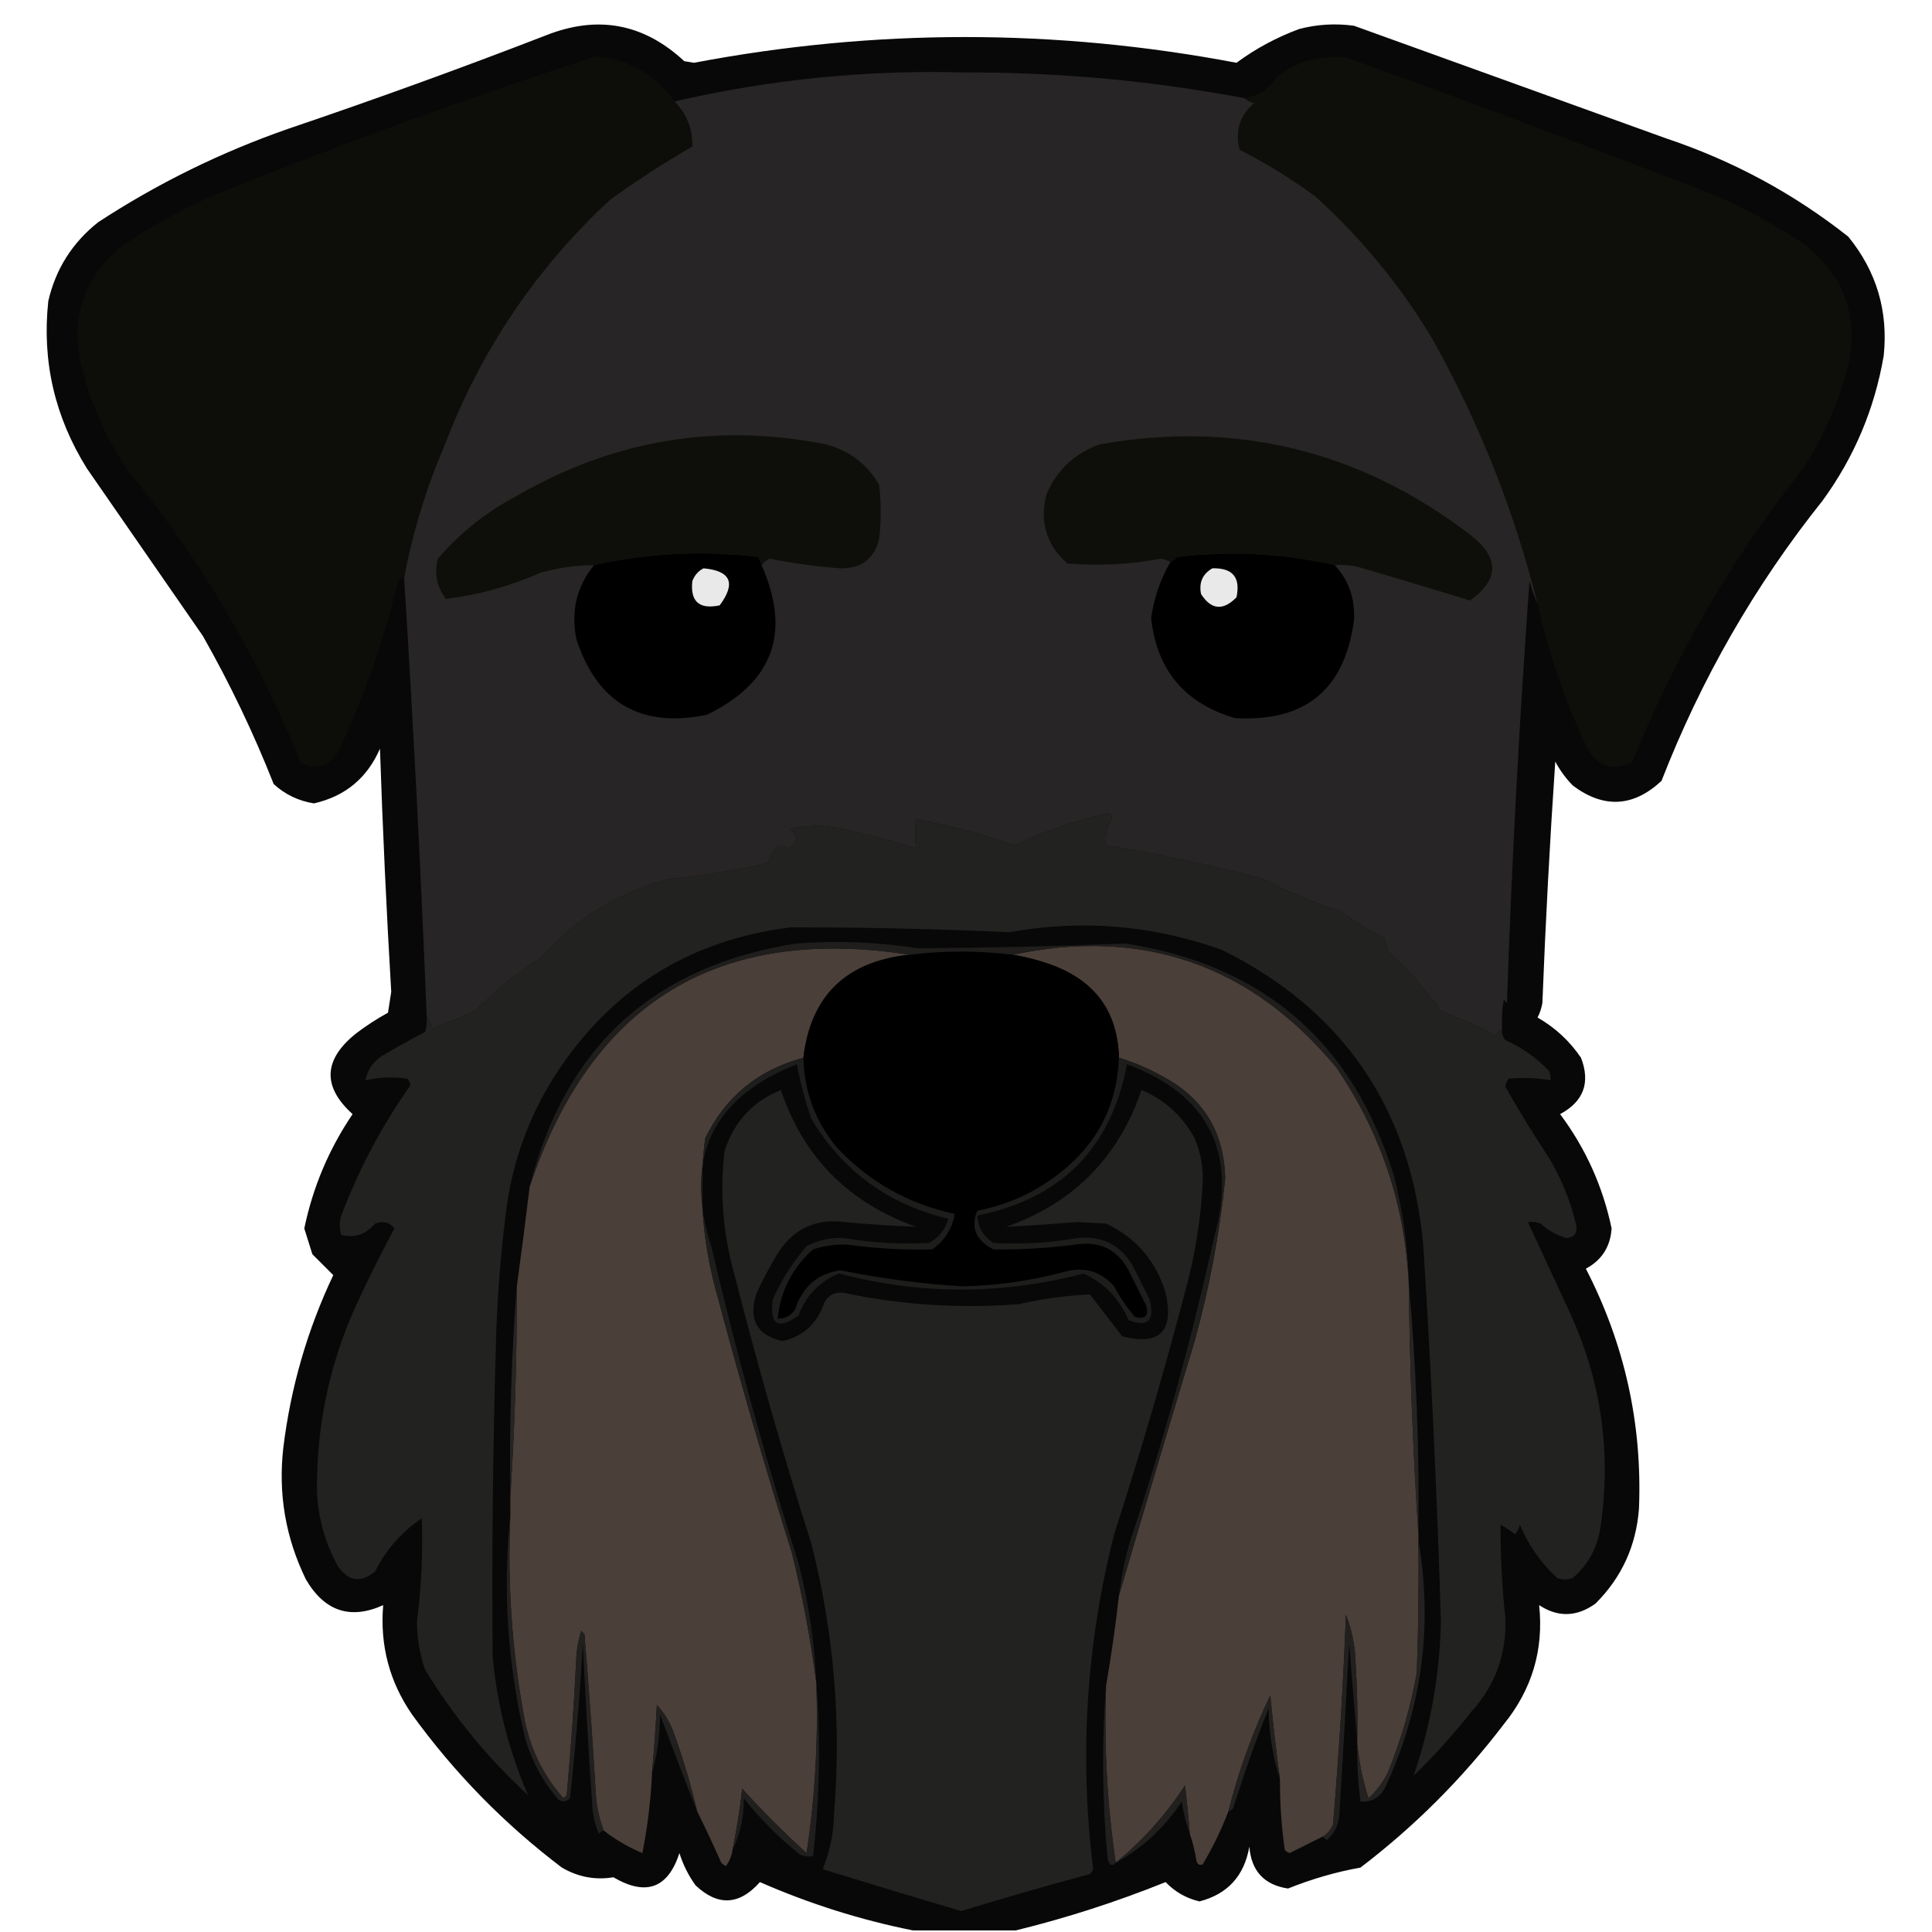 <?xml version="1.0" encoding="UTF-8"?>
<!DOCTYPE svg PUBLIC "-//W3C//DTD SVG 1.1//EN" "http://www.w3.org/Graphics/SVG/1.1/DTD/svg11.dtd">
<svg xmlns="http://www.w3.org/2000/svg" version="1.1" width="600px" height="600px" style="shape-rendering:geometricPrecision; text-rendering:geometricPrecision; image-rendering:optimizeQuality; fill-rule:evenodd; clip-rule:evenodd" xmlns:xlink="http://www.w3.org/1999/xlink">
<g><path style="opacity:0.966" fill="#000000" d="M 315.5,599.5 C 304.833,599.5 294.167,599.5 283.5,599.5C 267.244,596.25 251.41,591.25 236,584.5C 229.609,591.715 222.943,592.049 216,585.5C 213.806,582.446 212.139,579.112 211,575.5C 207.448,586.441 200.614,588.941 190.5,583C 184.9,583.939 179.567,582.939 174.5,580C 156.627,566.461 141.127,550.627 128,532.5C 120.954,522.319 117.954,510.986 119,498.5C 108.788,503.083 100.788,500.417 95,490.5C 88.673,477.538 86.34,463.871 88,449.5C 90.294,430.82 95.461,412.987 103.5,396C 101.4,393.9 99.233,391.733 97,389.5C 96.166,386.828 95.332,384.161 94.5,381.5C 97.171,368.66 102.172,356.827 109.5,346C 100.072,337.473 100.406,329.14 110.5,321C 113.663,318.584 116.996,316.418 120.5,314.5C 120.833,312.333 121.167,310.167 121.5,308C 120.015,282.849 118.848,257.682 118,232.5C 114.034,241.634 107.2,247.3 97.5,249.5C 92.697,248.737 88.531,246.737 85,243.5C 78.757,227.68 71.424,212.347 63,197.5C 51,180.167 39,162.833 27,145.5C 16.986,129.452 12.986,112.119 15,93.5C 17.297,83.533 22.464,75.366 30.5,69C 48.936,56.949 68.602,47.283 89.5,40C 116.383,30.89 143.049,21.224 169.5,11C 185.577,4.606 199.91,7.272 212.5,19C 213.5,19.167 214.5,19.333 215.5,19.5C 271.665,8.841 327.832,8.841 384,19.5C 389.913,15.123 396.413,11.623 403.5,9C 409.097,7.544 414.763,7.211 420.5,8C 452.822,19.663 485.156,31.33 517.5,43C 538.201,49.93 557.034,60.097 574,73.5C 582.779,84.277 586.446,96.61 585,110.5C 582.163,127.02 575.83,142.02 566,155.5C 545.009,181.79 528.343,210.79 516,242.5C 507.256,250.648 498.09,251.148 488.5,244C 486.3,241.766 484.467,239.266 483,236.5C 481.307,261.468 479.973,286.468 479,311.5C 478.727,313.101 478.227,314.601 477.5,316C 482.954,319.12 487.454,323.287 491,328.5C 493.972,336.252 491.805,342.086 484.5,346C 492.433,356.62 497.766,368.453 500.5,381.5C 500.115,387.191 497.448,391.357 492.5,394C 504.556,417.391 510.056,442.224 509,468.5C 508.133,480.063 503.633,489.896 495.5,498C 489.7,502.176 483.866,502.343 478,498.5C 479.46,512.319 475.794,524.652 467,535.5C 454.167,552.333 439.333,567.167 422.5,580C 414.929,581.349 407.429,583.515 400,586.5C 392.593,585.375 388.593,581.041 388,573.5C 386.412,582.582 381.245,588.249 372.5,590.5C 368.37,589.523 364.87,587.523 362,584.5C 346.744,590.642 331.244,595.642 315.5,599.5 Z"/></g>
<g><path style="opacity:1" fill="#0d0e0a" d="M 209.5,31.5 C 213.304,35.434 215.137,40.101 215,45.5C 206.251,50.575 197.751,56.075 189.5,62C 166.368,83.469 149.201,108.969 138,138.5C 132.306,151.746 128.139,165.413 125.5,179.5C 124.503,179.47 123.836,179.97 123.5,181C 119.118,199.147 112.951,216.647 105,233.5C 102.075,238.062 98.242,239.229 93.5,237C 80.177,204.047 62.344,173.88 40,146.5C 32.874,136.127 27.874,124.793 25,112.5C 22.012,97.454 26.512,85.287 38.5,76C 46.985,70.253 55.985,65.253 65.5,61C 104.852,45.106 144.685,30.606 185,17.5C 195.358,18.427 203.525,23.093 209.5,31.5 Z"/></g>
<g><path style="opacity:1" fill="#0e0f0a" d="M 477.5,187.5 C 470.353,158.929 459.52,131.595 445,105.5C 435.102,88.922 422.935,74.089 408.5,61C 401.052,55.527 393.219,50.694 385,46.5C 383.491,40.716 384.991,35.883 389.5,32C 388.263,31.768 387.263,31.268 386.5,30.5C 390.678,29.855 394.011,27.688 396.5,24C 402.987,18.878 410.32,16.878 418.5,18C 457.021,31.878 495.354,46.212 533.5,61C 542.984,65.239 551.984,70.239 560.5,76C 572.698,85.584 577.198,98.084 574,113.5C 570.972,124.889 566.305,135.556 560,145.5C 538.002,173.142 520.335,203.476 507,236.5C 501.203,239.621 496.536,238.288 493,232.5C 486.044,217.791 480.878,202.791 477.5,187.5 Z"/></g>
<g><path style="opacity:1" fill="#272525" d="M 386.5,30.5 C 387.263,31.268 388.263,31.768 389.5,32C 384.991,35.883 383.491,40.716 385,46.5C 393.219,50.694 401.052,55.527 408.5,61C 422.935,74.089 435.102,88.922 445,105.5C 459.52,131.595 470.353,158.929 477.5,187.5C 476.531,185.337 475.698,183.004 475,180.5C 471.815,224.121 469.482,267.787 468,311.5C 467.667,311.167 467.333,310.833 467,310.5C 466.502,313.482 466.335,316.482 466.5,319.5C 465.849,320.091 465.182,320.757 464.5,321.5C 458.958,318.709 453.291,316.209 447.5,314C 442.742,307.238 437.242,301.071 431,295.5C 430.667,294.167 430.333,292.833 430,291.5C 425.233,289.062 420.733,286.229 416.5,283C 408.108,280.43 400.108,277.097 392.5,273C 376.136,268.689 359.803,265.189 343.5,262.5C 343.156,259.38 343.823,256.547 345.5,254C 345.167,253.5 344.833,253 344.5,252.5C 334.301,254.733 324.468,258.066 315,262.5C 305.119,259.02 294.952,256.353 284.5,254.5C 284.124,257.373 284.124,260.373 284.5,263.5C 276.342,260.898 268.009,258.732 259.5,257C 254.798,256.172 250.131,256.338 245.5,257.5C 248.284,259.952 247.951,261.952 244.5,263.5C 243.549,262.674 242.549,262.508 241.5,263C 240.13,264.441 239.13,266.108 238.5,268C 228.288,270.383 217.955,272.05 207.5,273C 191.886,277.281 178.886,285.281 168.5,297C 160.921,301.909 153.921,307.575 147.5,314C 143.167,315.833 138.833,317.667 134.5,319.5C 133.828,318.051 133.161,316.718 132.5,315.5C 130.69,270.14 128.356,224.807 125.5,179.5C 128.139,165.413 132.306,151.746 138,138.5C 149.201,108.969 166.368,83.469 189.5,62C 197.751,56.075 206.251,50.575 215,45.5C 215.137,40.101 213.304,35.434 209.5,31.5C 239.074,24.66 269.074,21.66 299.5,22.5C 328.78,22.404 357.78,25.071 386.5,30.5 Z"/></g>
<g><path style="opacity:1" fill="#0e0f0a" d="M 236.5,175.5 C 236.217,174.784 235.884,173.951 235.5,173C 218.328,170.899 201.328,171.732 184.5,175.5C 178.722,175.527 173.056,176.36 167.5,178C 158.155,182.119 148.488,184.786 138.5,186C 135.64,182.319 134.807,178.152 136,173.5C 142.904,165.458 151.07,158.958 160.5,154C 190.549,136.58 222.549,131.246 256.5,138C 263.729,139.897 269.229,144.064 273,150.5C 273.667,156.167 273.667,161.833 273,167.5C 271.418,173.633 267.418,176.633 261,176.5C 253.595,175.96 246.262,174.96 239,173.5C 237.989,174.056 237.156,174.722 236.5,175.5 Z"/></g>
<g><path style="opacity:1" fill="#0e0f0a" d="M 414.5,175.5 C 398.335,171.834 382.002,171.001 365.5,173C 364.956,173.717 364.289,174.217 363.5,174.5C 362.584,174.018 361.584,173.685 360.5,173.5C 350.904,175.312 341.237,175.812 331.5,175C 324.963,169.245 322.797,162.078 325,153.5C 328.205,145.964 333.705,140.797 341.5,138C 383.902,130.517 422.235,139.85 456.5,166C 465.721,173.116 465.721,179.949 456.5,186.5C 444.874,182.903 433.207,179.403 421.5,176C 419.19,175.503 416.857,175.337 414.5,175.5 Z"/></g>
<g><path style="opacity:1" fill="#000000" d="M 236.5,175.5 C 245.793,196.453 240.126,211.953 219.5,222C 199,226.168 185.5,218.335 179,198.5C 177.26,189.798 179.093,182.131 184.5,175.5C 201.328,171.732 218.328,170.899 235.5,173C 235.884,173.951 236.217,174.784 236.5,175.5 Z"/></g>
<g><path style="opacity:1" fill="#000000" d="M 414.5,175.5 C 418.835,180.161 420.835,185.828 420.5,192.5C 417.677,214.153 405.344,224.319 383.5,223C 367.911,218.415 359.244,208.082 357.5,192C 358.349,185.772 360.349,179.939 363.5,174.5C 364.289,174.217 364.956,173.717 365.5,173C 382.002,171.001 398.335,171.834 414.5,175.5 Z"/></g>
<g><path style="opacity:1" fill="#e9e9e9" d="M 218.5,176.5 C 226.963,177.271 228.629,181.104 223.5,188C 217.166,189.329 214.332,186.829 215,180.5C 215.69,178.65 216.856,177.316 218.5,176.5 Z"/></g>
<g><path style="opacity:1" fill="#e9e9e9" d="M 376.5,176.5 C 382.82,176.32 385.32,179.32 384,185.5C 379.837,189.747 376.171,189.414 373,184.5C 372.279,180.946 373.446,178.28 376.5,176.5 Z"/></g>
<g><path style="opacity:1" fill="#222221" d="M 466.5,319.5 C 466.33,320.822 466.663,321.989 467.5,323C 472.613,325.306 477.113,328.472 481,332.5C 481.483,333.448 481.649,334.448 481.5,335.5C 477.181,334.751 472.848,334.585 468.5,335C 467.941,335.725 467.608,336.558 467.5,337.5C 471.734,344.962 476.234,352.296 481,359.5C 484.952,366.068 487.785,373.068 489.5,380.5C 489.888,382.955 488.888,384.288 486.5,384.5C 483.473,383.639 480.806,382.139 478.5,380C 477.207,379.51 475.873,379.343 474.5,379.5C 478.633,388.437 482.799,397.437 487,406.5C 497.208,428.165 500.541,450.832 497,474.5C 496.041,480.727 493.207,485.894 488.5,490C 486.833,490.667 485.167,490.667 483.5,490C 478.498,485.329 474.665,479.829 472,473.5C 471.751,474.624 471.251,475.624 470.5,476.5C 469.086,475.376 467.586,474.376 466,473.5C 465.967,483.176 466.467,492.842 467.5,502.5C 467.923,513.641 464.423,523.308 457,531.5C 451.468,538.544 445.468,545.211 439,551.5C 444.297,536.056 447.131,520.056 447.5,503.5C 446.308,464.466 444.475,425.466 442,386.5C 438.027,344.239 417.194,313.739 379.5,295C 358.001,287.301 336.001,285.467 313.5,289.5C 290.923,288.471 268.257,287.971 245.5,288C 215.075,291.775 191.242,306.275 174,331.5C 164.578,345.43 158.912,360.764 157,377.5C 155.338,390.782 154.338,404.116 154,417.5C 153.065,449.831 152.732,482.164 153,514.5C 154.404,529.56 158.071,543.893 164,557.5C 151.443,545.954 140.777,532.954 132,518.5C 130.329,513.643 129.495,508.643 129.5,503.5C 130.864,492.862 131.364,482.195 131,471.5C 124.765,475.737 119.931,481.237 116.5,488C 112.14,491.662 108.307,491.162 105,486.5C 100.106,477.641 97.939,468.141 98.5,458C 98.972,439.31 103.138,421.476 111,404.5C 114.597,396.73 118.43,389.064 122.5,381.5C 120.956,379.554 118.956,379.054 116.5,380C 113.589,383.392 110.089,384.559 106,383.5C 105.333,381.5 105.333,379.5 106,377.5C 111.489,363.017 118.656,349.517 127.5,337C 127.355,336.228 127.022,335.561 126.5,335C 122.129,334.371 117.796,334.537 113.5,335.5C 114.091,332.386 115.758,329.886 118.5,328C 122.919,325.373 127.419,322.873 132,320.5C 132.494,318.866 132.66,317.199 132.5,315.5C 133.161,316.718 133.828,318.051 134.5,319.5C 138.833,317.667 143.167,315.833 147.5,314C 153.921,307.575 160.921,301.909 168.5,297C 178.886,285.281 191.886,277.281 207.5,273C 217.955,272.05 228.288,270.383 238.5,268C 239.13,266.108 240.13,264.441 241.5,263C 242.549,262.508 243.549,262.674 244.5,263.5C 247.951,261.952 248.284,259.952 245.5,257.5C 250.131,256.338 254.798,256.172 259.5,257C 268.009,258.732 276.342,260.898 284.5,263.5C 284.124,260.373 284.124,257.373 284.5,254.5C 294.952,256.353 305.119,259.02 315,262.5C 324.468,258.066 334.301,254.733 344.5,252.5C 344.833,253 345.167,253.5 345.5,254C 343.823,256.547 343.156,259.38 343.5,262.5C 359.803,265.189 376.136,268.689 392.5,273C 400.108,277.097 408.108,280.43 416.5,283C 420.733,286.229 425.233,289.062 430,291.5C 430.333,292.833 430.667,294.167 431,295.5C 437.242,301.071 442.742,307.238 447.5,314C 453.291,316.209 458.958,318.709 464.5,321.5C 465.182,320.757 465.849,320.091 466.5,319.5 Z"/></g>
<g><path style="opacity:1" fill="#4a3f39" d="M 282.5,296.5 C 262.792,298.545 251.792,309.211 249.5,328.5C 235.491,332.241 225.324,340.574 219,353.5C 217.018,368.993 218.018,384.326 222,399.5C 229.392,427.343 237.392,455.01 246,482.5C 249.275,495.832 251.775,509.166 253.5,522.5C 254.154,540.278 253.154,557.944 250.5,575.5C 243.5,569.167 236.833,562.5 230.5,555.5C 229.774,561.922 228.774,568.255 227.5,574.5C 227.229,576.312 226.562,577.978 225.5,579.5C 224.914,579.291 224.414,578.957 224,578.5C 221.575,573.022 219.075,567.688 216.5,562.5C 214.511,554.031 212.011,545.698 209,537.5C 207.834,534.497 206.167,531.83 204,529.5C 203.624,536.518 203.124,543.518 202.5,550.5C 202.12,558.93 201.12,567.263 199.5,575.5C 195.109,573.645 191.109,571.311 187.5,568.5C 186.019,564.681 185.186,560.681 185,556.5C 184.021,540.124 182.854,523.791 181.5,507.5C 181.167,507.167 180.833,506.833 180.5,506.5C 179.682,509.107 179.182,511.774 179,514.5C 178.304,528.877 177.304,543.21 176,557.5C 175.667,557.833 175.333,558.167 175,558.5C 168.881,551.595 164.881,543.595 163,534.5C 159.023,513.352 157.523,492.019 158.5,470.5C 158.5,468.5 158.5,466.5 158.5,464.5C 159.887,443.014 160.554,421.348 160.5,399.5C 161.899,389.314 163.232,378.981 164.5,368.5C 183.633,311.271 222.967,287.271 282.5,296.5 Z"/></g>
<g><path style="opacity:1" fill="#4a3f39" d="M 437.5,398.5 C 437.796,424.685 438.796,450.685 440.5,476.5C 440.5,477.167 440.5,477.833 440.5,478.5C 440.667,492.171 440.5,505.837 440,519.5C 438.085,530.16 435.085,540.493 431,550.5C 429.487,553.524 427.487,556.191 425,558.5C 423.21,552.892 422.043,547.225 421.5,541.5C 421.5,541.167 421.5,540.833 421.5,540.5C 421.666,532.493 421.5,524.493 421,516.5C 420.869,511.306 419.869,506.306 418,501.5C 417.153,523.199 415.82,544.866 414,566.5C 413.31,568.35 412.144,569.684 410.5,570.5C 407.193,572.153 403.86,573.82 400.5,575.5C 399.914,575.291 399.414,574.957 399,574.5C 397.964,567.201 397.464,559.868 397.5,552.5C 396.324,543.863 395.324,535.196 394.5,526.5C 388.977,538.068 384.644,550.068 381.5,562.5C 379.31,568.239 376.644,573.739 373.5,579C 372.4,579.432 371.733,578.932 371.5,577.5C 371.036,574.651 370.369,571.984 369.5,569.5C 369.111,564.496 368.611,559.496 368,554.5C 362.051,563.614 354.884,571.614 346.5,578.5C 343.827,560.417 342.827,542.084 343.5,523.5C 345.094,514.339 346.428,505.006 347.5,495.5C 355.19,469.25 363.024,442.916 371,416.5C 375.581,399.929 378.748,383.096 380.5,366C 380.17,351.334 373.503,340.668 360.5,334C 356.342,331.672 352.008,329.839 347.5,328.5C 347.122,314.574 340.455,305.074 327.5,300C 323.268,298.388 318.934,297.221 314.5,296.5C 355.007,287.947 388.507,299.614 415,331.5C 428.814,351.776 436.314,374.109 437.5,398.5 Z"/></g>
<g><path style="opacity:1" fill="#000000" d="M 314.5,296.5 C 318.934,297.221 323.268,298.388 327.5,300C 340.455,305.074 347.122,314.574 347.5,328.5C 346.959,343.081 340.959,354.914 329.5,364C 321.874,370.145 313.207,374.145 303.5,376C 301.378,381.143 303.045,385.143 308.5,388C 317.019,388.11 325.519,387.61 334,386.5C 341.896,385.282 347.563,388.282 351,395.5C 352.667,398.833 354.333,402.167 356,405.5C 356.833,408.667 355.667,409.833 352.5,409C 349.963,406.094 347.796,402.927 346,399.5C 341.86,394.789 336.694,393.289 330.5,395C 320.181,397.769 309.681,399.269 299,399.5C 286.211,398.735 273.545,397.068 261,394.5C 253.951,395.538 249.284,399.538 247,406.5C 245.736,408.607 243.903,409.607 241.5,409.5C 242.365,400.937 246.032,393.77 252.5,388C 255.88,386.916 259.38,386.416 263,386.5C 271.806,387.719 280.639,388.219 289.5,388C 293.347,385.308 295.68,381.642 296.5,377C 282.156,373.915 269.99,367.081 260,356.5C 253.255,348.438 249.755,339.105 249.5,328.5C 251.792,309.211 262.792,298.545 282.5,296.5C 293.167,295.167 303.833,295.167 314.5,296.5 Z"/></g>
<g><path style="opacity:1" fill="#1d1d1c" d="M 249.5,328.5 C 249.755,339.105 253.255,348.438 260,356.5C 269.99,367.081 282.156,373.915 296.5,377C 295.68,381.642 293.347,385.308 289.5,388C 280.639,388.219 271.806,387.719 263,386.5C 259.38,386.416 255.88,386.916 252.5,388C 246.032,393.77 242.365,400.937 241.5,409.5C 243.903,409.607 245.736,408.607 247,406.5C 249.284,399.538 253.951,395.538 261,394.5C 273.545,397.068 286.211,398.735 299,399.5C 309.681,399.269 320.181,397.769 330.5,395C 336.694,393.289 341.86,394.789 346,399.5C 347.796,402.927 349.963,406.094 352.5,409C 355.667,409.833 356.833,408.667 356,405.5C 354.333,402.167 352.667,398.833 351,395.5C 347.563,388.282 341.896,385.282 334,386.5C 325.519,387.61 317.019,388.11 308.5,388C 303.045,385.143 301.378,381.143 303.5,376C 313.207,374.145 321.874,370.145 329.5,364C 340.959,354.914 346.959,343.081 347.5,328.5C 352.008,329.839 356.342,331.672 360.5,334C 373.503,340.668 380.17,351.334 380.5,366C 378.748,383.096 375.581,399.929 371,416.5C 363.024,442.916 355.19,469.25 347.5,495.5C 348.187,489.751 349.353,484.084 351,478.5C 361.296,447.613 369.962,416.28 377,384.5C 384.405,357.977 375.405,339.977 350,330.5C 345.092,356.575 329.592,372.242 303.5,377.5C 303.738,381.138 305.404,383.971 308.5,386C 317.216,386.493 325.882,385.993 334.5,384.5C 342.355,383.677 348.188,386.677 352,393.5C 353.667,396.833 355.333,400.167 357,403.5C 358.725,410.144 356.558,412.311 350.5,410C 347.67,403.338 343.004,398.504 336.5,395.5C 311.172,402.146 285.839,402.146 260.5,395.5C 254.495,398.006 250.328,402.339 248,408.5C 241.63,413.148 238.963,411.482 240,403.5C 242.71,397.465 246.21,391.965 250.5,387C 254.09,385.107 257.923,384.273 262,384.5C 270.791,385.947 279.624,386.447 288.5,386C 291.559,384.401 293.559,381.901 294.5,378.5C 275.892,374.032 261.725,363.699 252,347.5C 250.03,341.954 248.53,336.287 247.5,330.5C 220.941,340.962 212.108,359.962 221,387.5C 228.752,420.51 237.752,453.176 248,485.5C 251.136,497.649 252.969,509.982 253.5,522.5C 251.775,509.166 249.275,495.832 246,482.5C 237.392,455.01 229.392,427.343 222,399.5C 218.018,384.326 217.018,368.993 219,353.5C 225.324,340.574 235.491,332.241 249.5,328.5 Z"/></g>
<g><path style="opacity:1" fill="#222221" d="M 242.5,338.5 C 249.495,359.33 263.495,373.497 284.5,381C 277.017,380.695 269.517,380.195 262,379.5C 253.498,378.444 246.831,381.444 242,388.5C 239.412,392.674 237.079,397.007 235,401.5C 232.261,409.619 234.928,414.619 243,416.5C 249.505,415 253.838,411 256,404.5C 257.333,402.167 259.333,401.167 262,401.5C 279.977,405.291 298.144,406.457 316.5,405C 323.793,403.338 331.126,402.338 338.5,402C 341.833,406.333 345.167,410.667 348.5,415C 360.17,417.998 364.67,413.498 362,401.5C 358.955,391.535 352.789,384.368 343.5,380C 340.5,379.833 337.5,379.667 334.5,379.5C 327.143,380.118 319.809,380.618 312.5,381C 333.383,373.617 347.383,359.451 354.5,338.5C 361.749,341.583 367.249,346.583 371,353.5C 372.905,357.967 373.738,362.633 373.5,367.5C 372.972,377.642 371.472,387.642 369,397.5C 362.11,424.06 354.443,450.393 346,476.5C 337.318,510.768 335.151,545.434 339.5,580.5C 339.291,581.086 338.957,581.586 338.5,582C 325.086,585.605 311.753,589.438 298.5,593.5C 284.144,589.258 269.81,584.925 255.5,580.5C 257.715,575.131 258.882,569.464 259,563.5C 261.356,535.092 259.023,507.092 252,479.5C 243.189,451.734 235.189,423.734 228,395.5C 224.514,382.97 223.514,370.304 225,357.5C 227.928,348.408 233.762,342.075 242.5,338.5 Z"/></g>
<g><path style="opacity:1" fill="#1f1e1d" d="M 437.5,398.5 C 436.314,374.109 428.814,351.776 415,331.5C 388.507,299.614 355.007,287.947 314.5,296.5C 303.833,295.167 293.167,295.167 282.5,296.5C 222.967,287.271 183.633,311.271 164.5,368.5C 175.484,325.017 203.151,299.85 247.5,293C 260.066,292.062 272.566,292.562 285,294.5C 306.504,294.375 328.004,293.875 349.5,293C 392.526,299.694 420.359,323.86 433,365.5C 435.73,376.336 437.23,387.336 437.5,398.5 Z"/></g>
<g><path style="opacity:1" fill="#272523" d="M 437.5,398.5 C 439.824,424.292 440.824,450.292 440.5,476.5C 438.796,450.685 437.796,424.685 437.5,398.5 Z"/></g>
<g><path style="opacity:1" fill="#272523" d="M 160.5,399.5 C 160.554,421.348 159.887,443.014 158.5,464.5C 158.133,442.642 158.799,420.975 160.5,399.5 Z"/></g>
<g><path style="opacity:1" fill="#21201f" d="M 421.5,540.5 C 420.618,530.659 419.784,520.659 419,510.5C 418.08,527.839 417.08,545.173 416,562.5C 416.013,566.124 414.68,569.124 412,571.5C 411.617,570.944 411.117,570.611 410.5,570.5C 412.144,569.684 413.31,568.35 414,566.5C 415.82,544.866 417.153,523.199 418,501.5C 419.869,506.306 420.869,511.306 421,516.5C 421.5,524.493 421.666,532.493 421.5,540.5 Z"/></g>
<g><path style="opacity:1" fill="#22211f" d="M 397.5,552.5 C 395.238,545.479 394.071,538.146 394,530.5C 389.939,540.682 386.272,551.015 383,561.5C 382.617,562.056 382.117,562.389 381.5,562.5C 384.644,550.068 388.977,538.068 394.5,526.5C 395.324,535.196 396.324,543.863 397.5,552.5 Z"/></g>
<g><path style="opacity:1" fill="#232220" d="M 440.5,478.5 C 445.072,505.164 441.572,530.831 430,555.5C 428.285,558.397 425.785,559.731 422.5,559.5C 421.759,553.529 421.425,547.529 421.5,541.5C 422.043,547.225 423.21,552.892 425,558.5C 427.487,556.191 429.487,553.524 431,550.5C 435.085,540.493 438.085,530.16 440,519.5C 440.5,505.837 440.667,492.171 440.5,478.5 Z"/></g>
<g><path style="opacity:1" fill="#21201f" d="M 216.5,562.5 C 212.597,552.638 208.763,542.638 205,532.5C 204.967,538.762 204.134,544.762 202.5,550.5C 203.124,543.518 203.624,536.518 204,529.5C 206.167,531.83 207.834,534.497 209,537.5C 212.011,545.698 214.511,554.031 216.5,562.5 Z"/></g>
<g><path style="opacity:1" fill="#201f1e" d="M 253.5,522.5 C 254.914,540.38 254.581,558.38 252.5,576.5C 251.127,576.657 249.793,576.49 248.5,576C 242,570.833 236.167,565 231,558.5C 231.075,564.249 229.908,569.583 227.5,574.5C 228.774,568.255 229.774,561.922 230.5,555.5C 236.833,562.5 243.5,569.167 250.5,575.5C 253.154,557.944 254.154,540.278 253.5,522.5 Z"/></g>
<g><path style="opacity:1" fill="#21201f" d="M 343.5,523.5 C 342.827,542.084 343.827,560.417 346.5,578.5C 345.434,579.692 344.601,579.359 344,577.5C 342.295,559.358 342.128,541.358 343.5,523.5 Z"/></g>
<g><path style="opacity:1" fill="#21201f" d="M 158.5,470.5 C 157.523,492.019 159.023,513.352 163,534.5C 164.881,543.595 168.881,551.595 175,558.5C 175.333,558.167 175.667,557.833 176,557.5C 177.304,543.21 178.304,528.877 179,514.5C 179.182,511.774 179.682,509.107 180.5,506.5C 180.833,506.833 181.167,507.167 181.5,507.5C 182.854,523.791 184.021,540.124 185,556.5C 185.186,560.681 186.019,564.681 187.5,568.5C 186.883,568.611 186.383,568.944 186,569.5C 184.908,566.956 184.241,564.289 184,561.5C 182.827,544.512 181.827,527.512 181,510.5C 180.086,526.552 178.752,542.552 177,558.5C 175.951,559.517 174.784,559.684 173.5,559C 168.572,553.313 165.072,546.813 163,539.5C 157.604,516.62 156.104,493.62 158.5,470.5 Z"/></g>
<g><path style="opacity:1" fill="#21201f" d="M 369.5,569.5 C 368.368,566.372 367.535,563.038 367,559.5C 361.694,567.555 354.861,573.888 346.5,578.5C 354.884,571.614 362.051,563.614 368,554.5C 368.611,559.496 369.111,564.496 369.5,569.5 Z"/></g>
</svg>
